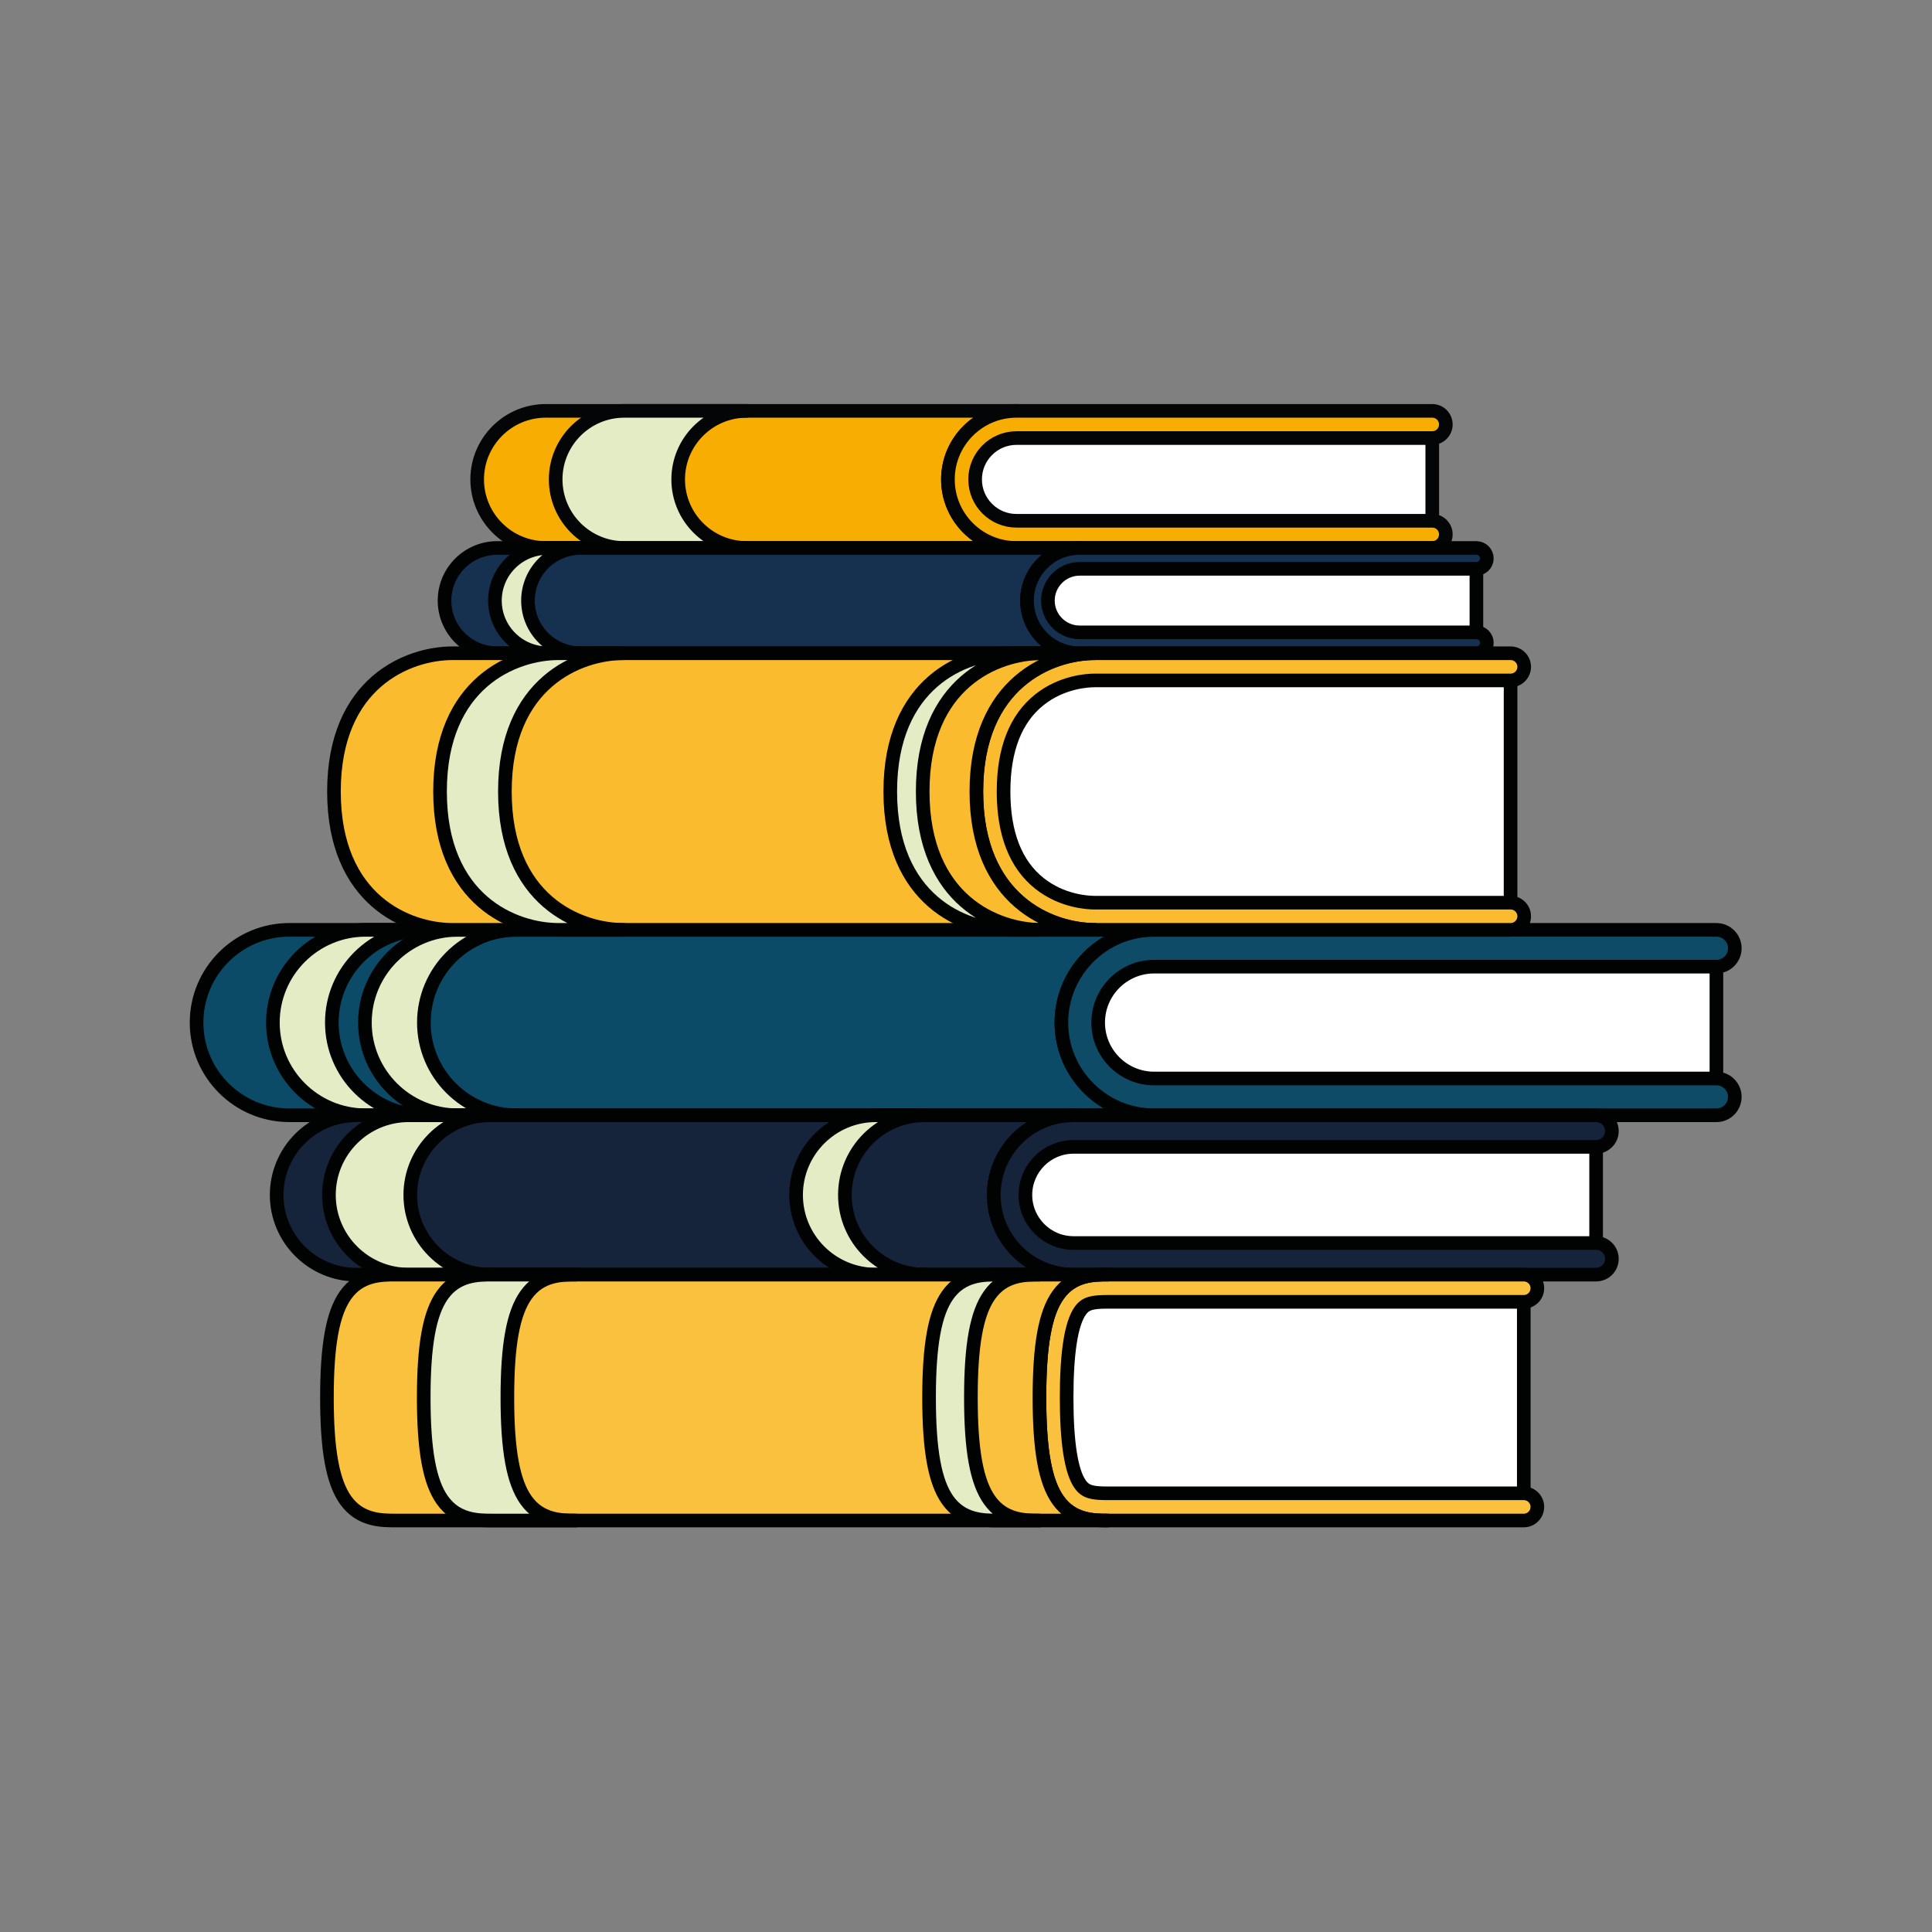 <?xml version="1.0" encoding="utf-8"?>
<!-- Generator: Adobe Illustrator 25.2.1, SVG Export Plug-In . SVG Version: 6.00 Build 0)  -->
<svg version="1.1" id="Capa_1" xmlns="http://www.w3.org/2000/svg" xmlns:xlink="http://www.w3.org/1999/xlink" x="0px" y="0px"
	 viewBox="0 0 2122 2122" style="enable-background:new 0 0 2122 2122;" xml:space="preserve">
<rect x="0" y="0" width="2122" height="2122" fill="#808080" stroke="none"/>
<style type="text/css">
	.st0{fill:#F8AD03;stroke:#030507;stroke-width:14.967;stroke-linecap:round;stroke-linejoin:round;stroke-miterlimit:10;}
	.st1{fill:#E3ECC4;stroke:#030507;stroke-width:14.967;stroke-linecap:round;stroke-linejoin:round;stroke-miterlimit:10;}
	.st2{fill:#FFFFFF;stroke:#030507;stroke-width:14.967;stroke-linecap:round;stroke-linejoin:round;stroke-miterlimit:10;}
	.st3{fill:#0C4B67;stroke:#010202;stroke-width:14.967;stroke-linecap:round;stroke-linejoin:round;stroke-miterlimit:10;}
	.st4{fill:#E3ECC4;stroke:#010202;stroke-width:14.967;stroke-linecap:round;stroke-linejoin:round;stroke-miterlimit:10;}
	.st5{fill:#FFFFFF;stroke:#010202;stroke-width:14.967;stroke-linecap:round;stroke-linejoin:round;stroke-miterlimit:10;}
	.st6{fill:#0D4B67;stroke:#010202;stroke-width:14.967;stroke-linecap:round;stroke-linejoin:round;stroke-miterlimit:10;}
	.st7{fill:#163050;stroke:#010202;stroke-width:14.967;stroke-linecap:round;stroke-linejoin:round;stroke-miterlimit:10;}
	.st8{fill:#15233B;stroke:#010202;stroke-width:14.967;stroke-linecap:round;stroke-linejoin:round;stroke-miterlimit:10;}
	.st9{fill:#FAC13E;stroke:#010202;stroke-width:14.967;stroke-linecap:round;stroke-linejoin:round;stroke-miterlimit:10;}
	.st10{fill:#FABB2E;stroke:#010202;stroke-width:14.967;stroke-linecap:round;stroke-linejoin:round;stroke-miterlimit:10;}
</style>
<g>
	<g>
		<path class="st0" d="M1041.15,526.57c0-41.51,33.75-75.29,75.3-75.29H599.4c-41.51,0-75.29,33.77-75.29,75.29
			c0,41.52,33.78,75.3,75.29,75.3h517.05C1074.9,601.87,1041.15,568.09,1041.15,526.57z"/>
		<path class="st1" d="M744.88,526.57c0-41.51,33.78-75.29,75.3-75.29H685.59c-41.52,0-75.27,33.77-75.27,75.29
			c0,41.52,33.75,75.3,75.27,75.3h134.59C778.66,601.87,744.88,568.09,744.88,526.57z"/>
		<g>
			<path class="st2" d="M1573.11,466.2h-456.66c-33.34,0-60.39,27.02-60.39,60.36c0,33.33,27.05,60.36,60.39,60.36h456.66V466.2z"/>
		</g>
		<g>
			<path class="st0" d="M1573.11,601.87h-456.66c-41.55,0-75.3-33.78-75.3-75.3c0-41.51,33.75-75.29,75.3-75.29h456.66
				c8.23,0,14.91,6.69,14.91,14.93c0,8.25-6.67,14.93-14.91,14.93h-456.66c-25.07,0-45.44,20.39-45.44,45.43
				c0,25.06,20.37,45.43,45.44,45.43h456.66c8.23,0,14.91,6.69,14.91,14.93C1588.02,595.17,1581.34,601.87,1573.11,601.87z"/>
		</g>
	</g>
	<g>
		<path class="st3" d="M1165.78,1123.14c0-56.16,45.69-101.84,101.85-101.84H317.75c-56.17,0-101.85,45.69-101.85,101.84
			c0,56.15,45.68,101.81,101.85,101.81h949.88C1211.47,1224.96,1165.78,1179.29,1165.78,1123.14z"/>
		<g>
			<g>
				<path class="st4" d="M364.46,1123.14c0-56.16,45.69-101.84,101.82-101.84h-64.74c-56.16,0-101.82,45.69-101.82,101.84
					c0,56.15,45.66,101.81,101.82,101.81h64.74C410.15,1224.96,364.46,1179.29,364.46,1123.14z"/>
				<path class="st4" d="M465.56,1123.14c0-56.16,45.66-101.84,101.82-101.84h-64.76c-56.15,0-101.83,45.69-101.83,101.84
					c0,56.15,45.68,101.81,101.83,101.81h64.76C511.22,1224.96,465.56,1179.29,465.56,1123.14z"/>
			</g>
		</g>
		<g>
			<path class="st5" d="M1885.21,1041.52h-617.58c-45.1,0-81.66,36.54-81.66,81.63c0,45.1,36.56,81.62,81.66,81.62h617.58V1041.52z"
				/>
		</g>
		<g>
			<path class="st6" d="M1885.21,1224.96h-617.58c-56.16,0-101.85-45.66-101.85-101.81c0-56.16,45.69-101.84,101.85-101.84h617.58
				c11.15,0,20.2,9.06,20.2,20.21c0,11.13-9.05,20.19-20.2,20.19h-617.58c-33.88,0-61.46,27.55-61.46,61.43
				c0,33.89,27.58,61.43,61.46,61.43h617.58c11.15,0,20.2,9.04,20.2,20.18C1905.41,1215.93,1896.36,1224.96,1885.21,1224.96z"/>
		</g>
	</g>
	<g>
		<path class="st7" d="M1128.03,659.67c0-31.89,25.94-57.81,57.82-57.81h-639.8c-31.87,0-57.8,25.92-57.8,57.81
			c0,31.87,25.93,57.82,57.8,57.82h639.8C1153.96,717.5,1128.03,691.55,1128.03,659.67z"/>
		<path class="st4" d="M579.9,659.67c0-31.89,25.92-57.81,57.81-57.81h-36.26c-31.88,0-57.84,25.92-57.84,57.81
			c0,31.87,25.96,57.82,57.84,57.82h36.26C605.82,717.5,579.9,691.55,579.9,659.67z"/>
		<g>
			<path class="st5" d="M1621.59,613.32h-435.75c-25.61,0-46.35,20.75-46.35,46.36c0,25.6,20.75,46.34,46.35,46.34h435.75V613.32z"
				/>
		</g>
		<g>
			<path class="st7" d="M1621.59,717.5h-435.75c-31.88,0-57.82-25.95-57.82-57.82c0-31.89,25.94-57.81,57.82-57.81h435.75
				c6.34,0,11.48,5.15,11.48,11.45c0,6.35-5.14,11.47-11.48,11.47h-435.75c-19.23,0-34.88,15.65-34.88,34.88
				c0,19.23,15.65,34.88,34.88,34.88h435.75c6.34,0,11.48,5.13,11.48,11.46C1633.07,712.37,1627.94,717.5,1621.59,717.5z"/>
		</g>
	</g>
	<g>
		<path class="st8" d="M1091.53,1312.48c0-48.25,39.25-87.53,87.51-87.53H391.36c-48.25,0-87.5,39.27-87.5,87.53
			c0,48.24,39.25,87.49,87.5,87.49h787.69C1130.78,1399.97,1091.53,1360.72,1091.53,1312.48z"/>
		<g>
			<path class="st4" d="M450.62,1312.48c0-48.25,39.27-87.53,87.52-87.53h-89.35c-48.25,0-87.5,39.27-87.5,87.53
				c0,48.24,39.25,87.49,87.5,87.49h89.35C489.89,1399.97,450.62,1360.72,450.62,1312.48z"/>
			<path class="st4" d="M927.97,1312.48c0-48.25,39.25-87.53,87.5-87.53h-53.61c-48.22,0-87.47,39.27-87.47,87.53
				c0,48.24,39.25,87.49,87.47,87.49h53.61C967.22,1399.97,927.97,1360.72,927.97,1312.48z"/>
		</g>
		<g>
			<path class="st5" d="M1753.09,1242.33h-574.05c-38.73,0-70.14,31.4-70.14,70.15c0,38.73,31.41,70.14,70.14,70.14h574.05V1242.33z
				"/>
		</g>
		<g>
			<path class="st8" d="M1753.09,1399.97h-574.05c-48.26,0-87.51-39.25-87.51-87.49c0-48.25,39.25-87.53,87.51-87.53h574.05
				c9.56,0,17.33,7.79,17.33,17.37c0,9.59-7.78,17.35-17.33,17.35h-574.05c-29.1,0-52.79,23.68-52.79,52.8
				c0,29.11,23.7,52.78,52.79,52.78h574.05c9.56,0,17.33,7.77,17.33,17.36C1770.43,1392.21,1762.65,1399.97,1753.09,1399.97z"/>
		</g>
	</g>
	<g>
		<path class="st5" d="M1673.63,1414.91h-456.67c-33.33,0-60.38,7.55-60.38,120.1c0,112.55,27.06,120.09,60.38,120.09h456.67
			V1414.91z"/>
		<g>
			<g>
				<path class="st9" d="M1673.63,1670.04h-456.67c-15.5,0-38.91,0-54.86-22.48c-14.15-19.94-20.42-54.67-20.42-112.55
					c0-57.9,6.28-92.61,20.42-112.54c15.95-22.49,39.36-22.49,54.86-22.49h456.67c8.23,0,14.91,6.68,14.91,14.94
					c0,8.25-6.67,14.94-14.91,14.94h-456.67c-17.33,0-24.54,1.48-30.52,9.89c-9.89,13.98-14.91,46.02-14.91,95.26
					c0,49.22,5.02,81.29,14.91,95.26c5.98,8.4,13.19,9.9,30.52,9.9h456.67c8.23,0,14.91,6.68,14.91,14.92
					C1688.54,1663.34,1681.86,1670.04,1673.63,1670.04z"/>
			</g>
		</g>
		<g>
			<g>
				<path class="st9" d="M1162.1,1647.56c-14.15-19.94-20.42-54.67-20.42-112.55c0-57.9,6.28-92.61,20.42-112.54
					c15.95-22.49,39.36-22.49,54.86-22.49H434.41c-15.49,0-38.91,0-54.86,22.49c-14.14,19.94-20.45,54.64-20.45,112.54
					c0,57.88,6.31,92.61,20.45,112.55c15.95,22.48,39.37,22.48,54.86,22.48h782.55C1201.46,1670.04,1178.05,1670.04,1162.1,1647.56z
					"/>
			</g>
		</g>
		<path class="st4" d="M577.7,1647.56c-14.12-19.94-20.43-54.67-20.43-112.55c0-57.9,6.31-92.61,20.43-112.54
			c15.94-22.49,39.38-22.49,54.86-22.49H540.7c-15.47,0-38.91,0-54.86,22.49c-14.14,19.94-20.43,54.64-20.43,112.54
			c0,57.88,6.29,92.61,20.43,112.55c15.95,22.48,39.39,22.48,54.86,22.48h91.86C617.07,1670.04,593.64,1670.04,577.7,1647.56z"/>
		<path class="st4" d="M1086.82,1647.56c-14.16-19.94-20.44-54.67-20.44-112.55c0-57.9,6.28-92.61,20.44-112.54
			c15.91-22.49,39.36-22.49,54.86-22.49h-45.95c-15.49,0-38.9,0-54.86,22.49c-14.11,19.94-20.43,54.64-20.43,112.54
			c0,57.88,6.32,92.61,20.43,112.55c15.96,22.48,39.37,22.48,54.86,22.48h45.95C1126.17,1670.04,1102.73,1670.04,1086.82,1647.56z"
			/>
	</g>
	<g>
		<g>
			<path class="st5" d="M1659.13,732.43h-456.65c-33.35,0-115.16,26.43-115.16,136.96c0,110.56,81.8,136.98,115.16,136.98h456.65
				V732.43z"/>
		</g>
		<g>
			<g>
				<path class="st10" d="M1659.13,1021.3h-456.65c-48.33,0-130.1-31.98-130.1-151.91c0-119.91,81.77-151.9,130.1-151.9h456.65
					c8.24,0,14.96,6.67,14.96,14.94c0,8.23-6.71,14.91-14.96,14.91h-456.65c-8,0-36.07,1.53-60.78,21.17
					c-26.18,20.76-39.44,54.71-39.44,100.88c0,46.19,13.26,80.12,39.44,100.91c24.71,19.62,52.78,21.14,60.78,21.14h456.65
					c8.24,0,14.96,6.69,14.96,14.94C1674.09,1014.62,1667.37,1021.3,1659.13,1021.3z"/>
			</g>
		</g>
		<path class="st10" d="M1072.38,869.39c0-119.91,81.77-151.9,130.1-151.9H496.89c-48.31,0-130.09,31.98-130.09,151.9
			c0,119.93,81.78,151.91,130.09,151.91h705.59C1154.15,1021.3,1072.38,989.32,1072.38,869.39z"/>
		<path class="st4" d="M554.54,869.39c0-119.91,81.77-151.9,130.1-151.9h-71.27c-48.31,0-130.06,31.98-130.06,151.9
			c0,119.93,81.75,151.91,130.06,151.91h71.27C636.31,1021.3,554.54,989.32,554.54,869.39z"/>
		<path class="st4" d="M1013.43,869.39c0-119.91,81.74-151.9,130.08-151.9h-35.63c-48.3,0-130.07,31.98-130.07,151.9
			c0,119.93,81.77,151.91,130.07,151.91h35.63C1095.17,1021.3,1013.43,989.32,1013.43,869.39z"/>
	</g>
</g>
</svg>
